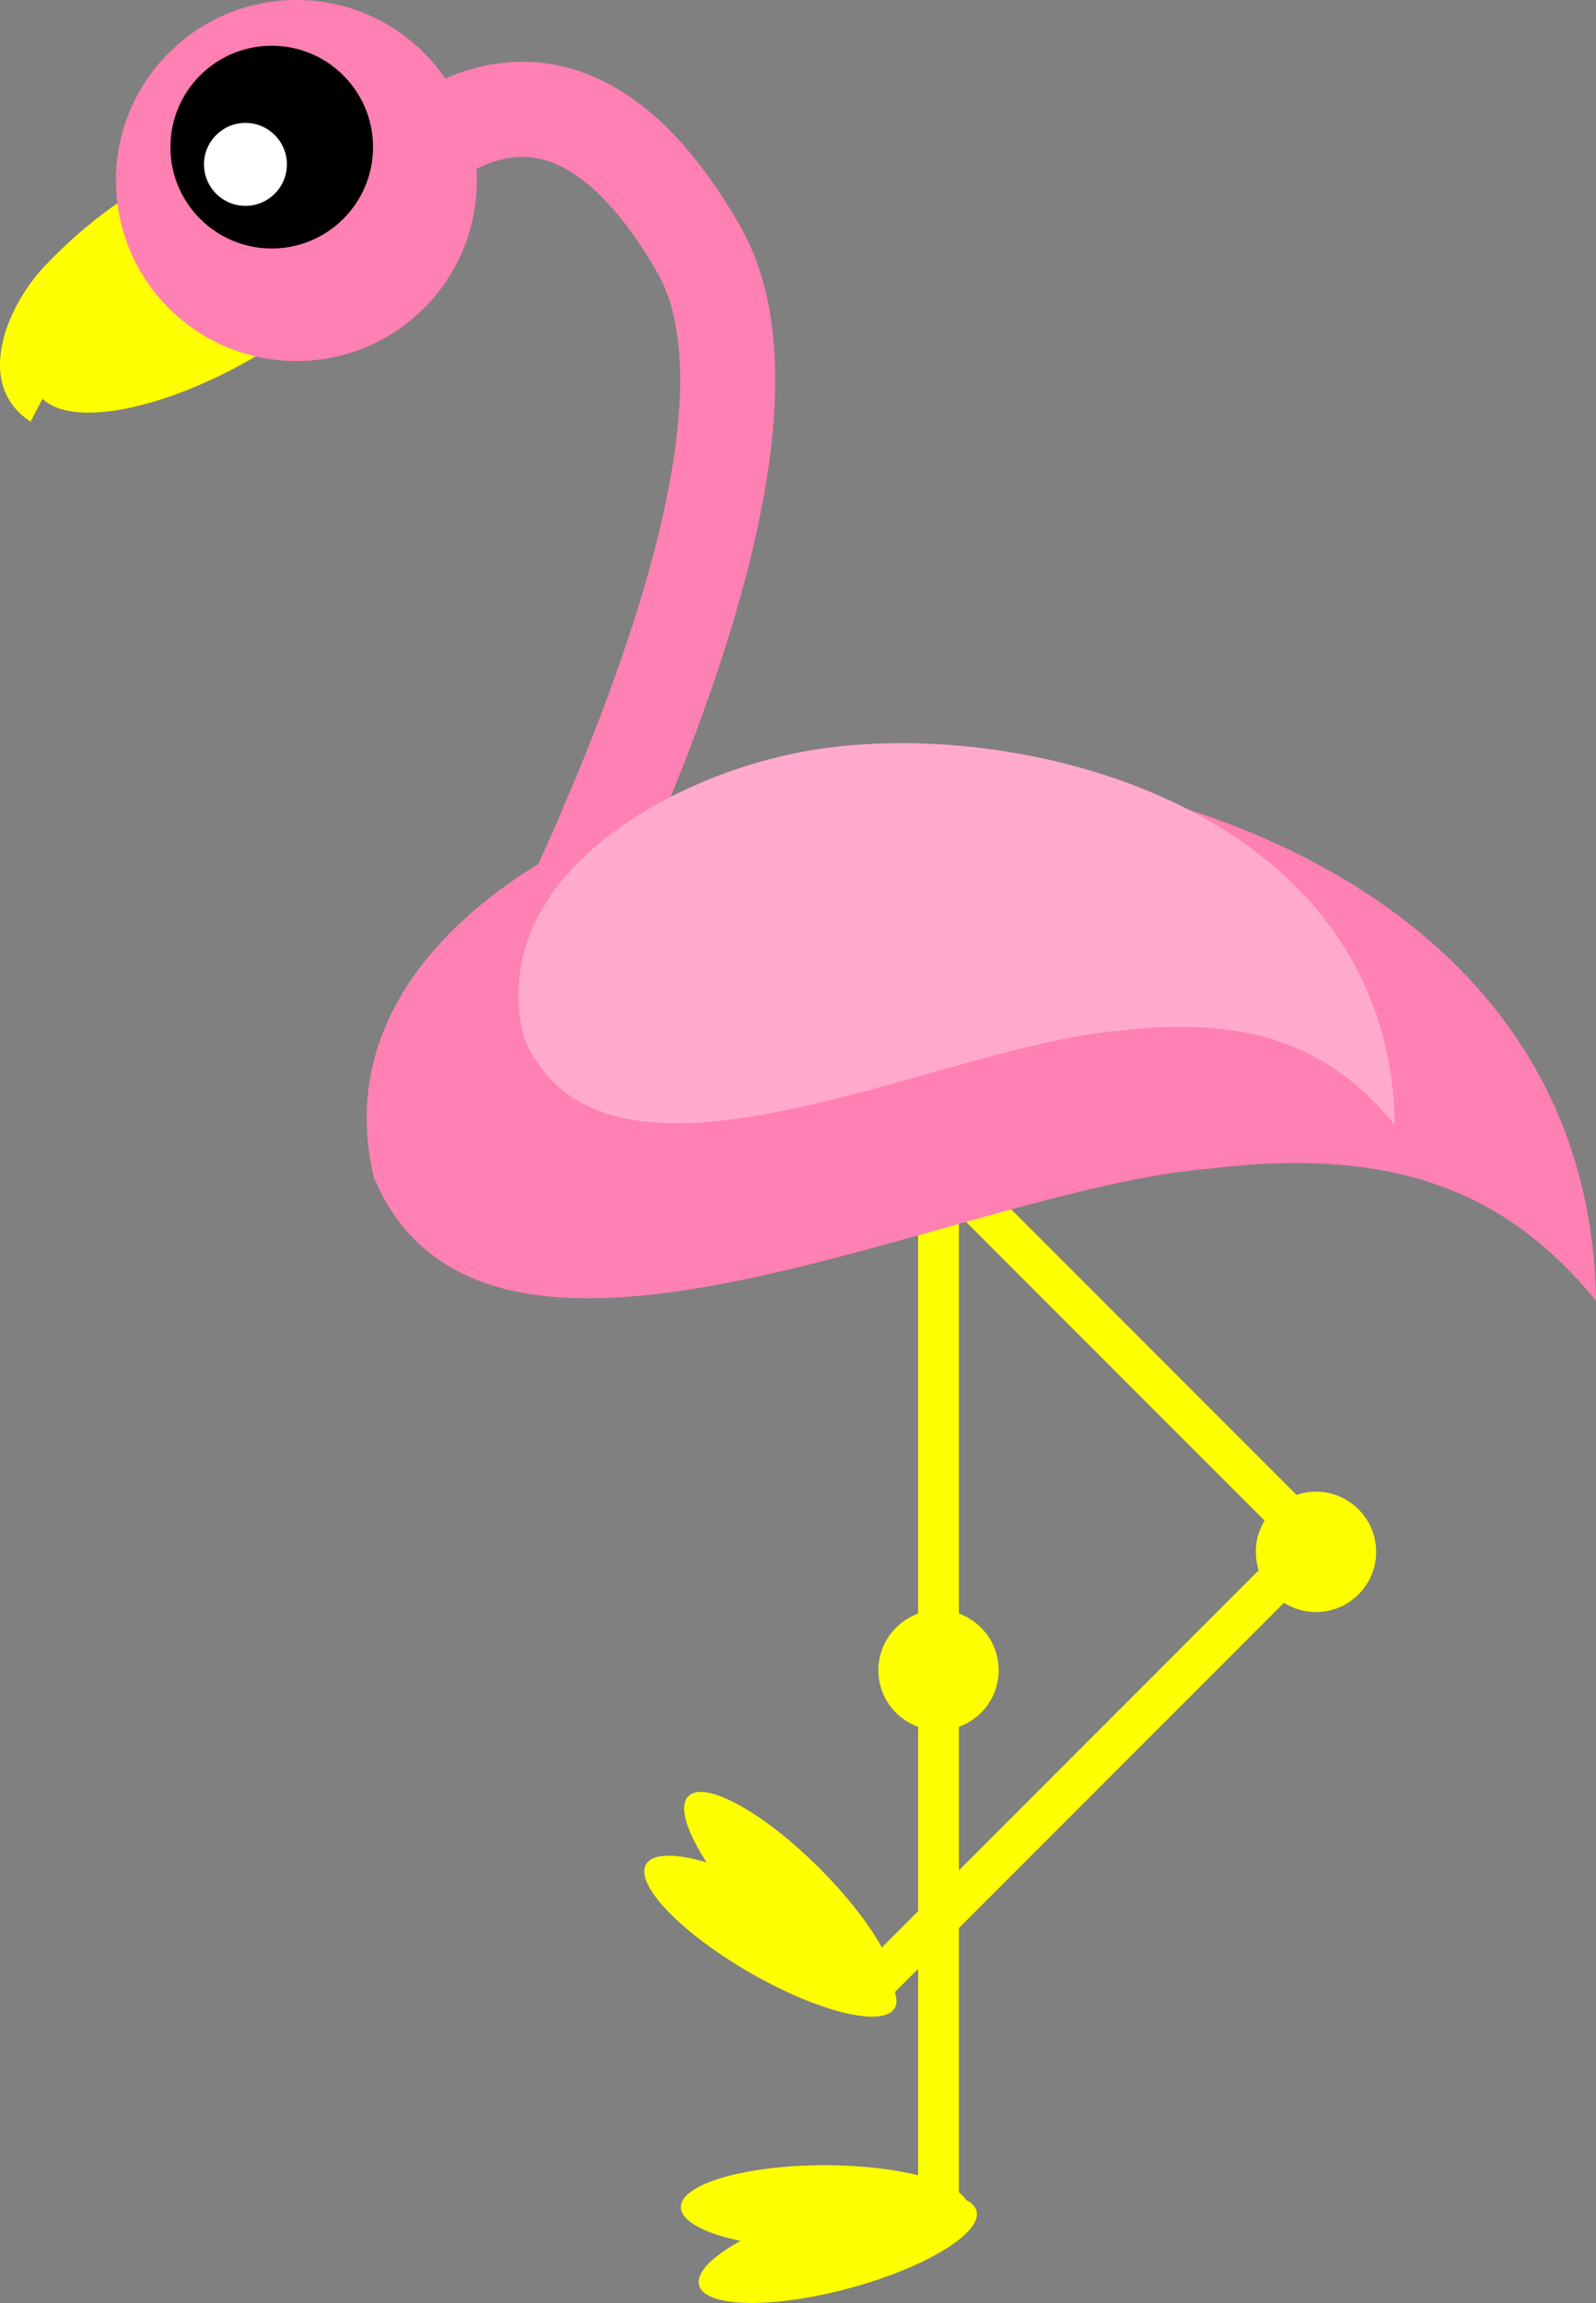 <?xml version="1.0" encoding="UTF-8" standalone="no"?>
<!-- Created with Inkscape (http://www.inkscape.org/) -->

<svg
   xmlns:dc="http://purl.org/dc/elements/1.1/"
   xmlns:cc="http://creativecommons.org/ns#"
   xmlns:rdf="http://www.w3.org/1999/02/22-rdf-syntax-ns#"
   xmlns:svg="http://www.w3.org/2000/svg"
   xmlns="http://www.w3.org/2000/svg"
   xmlns:sodipodi="http://sodipodi.sourceforge.net/DTD/sodipodi-0.dtd"
   xmlns:inkscape="http://www.inkscape.org/namespaces/inkscape"
   width="155.443mm"
   height="224.162mm"
   viewBox="0 0 155.443 224.162"
   version="1.1"
   id="svg8"
   inkscape:version="0.92.4 (5da689c313, 2019-01-14)"
   sodipodi:docname="flamingo.svg"
   inkscape:export-filename="E:\munka\my_svg_drawings\flamingo.png"
   inkscape:export-xdpi="7.2518892"
   inkscape:export-ydpi="7.2518892">
  <rect x="0" y="0" width="155.443" height="224.162" fill="#808080" stroke="none"/>
  <defs
     id="defs2">
    <inkscape:path-effect
       effect="spiro"
       id="path-effect5567"
       is_visible="true" />
    <inkscape:path-effect
       effect="spiro"
       id="path-effect5563"
       is_visible="true" />
    <inkscape:path-effect
       effect="spiro"
       id="path-effect5531"
       is_visible="true" />
    <inkscape:path-effect
       effect="spiro"
       id="path-effect5531-3"
       is_visible="true" />
  </defs>
  <sodipodi:namedview
     id="base"
     pagecolor="#ffffff"
     bordercolor="#666666"
     borderopacity="1.0"
     inkscape:pageopacity="0.0"
     inkscape:pageshadow="2"
     inkscape:zoom="0.7"
     inkscape:cx="406.45163"
     inkscape:cy="398.43778"
     inkscape:document-units="mm"
     inkscape:current-layer="layer1"
     showgrid="false"
     inkscape:window-width="1920"
     inkscape:window-height="1017"
     inkscape:window-x="-8"
     inkscape:window-y="-8"
     inkscape:window-maximized="1"
     fit-margin-top="0"
     fit-margin-left="0"
     fit-margin-right="0"
     fit-margin-bottom="0"
     showguides="false">
    <inkscape:grid
       type="xygrid"
       id="grid953"
       originx="42.444"
       originy="56.274" />
  </sodipodi:namedview>
  <g
     inkscape:label="Layer 1"
     inkscape:groupmode="layer"
     id="layer1"
     transform="translate(-12.44,-55.373)">
    <circle
       style="opacity:1;fill:#ffffff;fill-opacity:1;fill-rule:nonzero;stroke:#000000;stroke-width:1.323;stroke-linecap:round;stroke-linejoin:round;stroke-miterlimit:4;stroke-dasharray:none;stroke-opacity:1"
       id="path883-0-6"
       cx="314.091"
       cy="100.261"
       r="0" />
    <circle
       style="opacity:1;fill:#ffffff;fill-opacity:1;fill-rule:nonzero;stroke:#000000;stroke-width:1.323;stroke-linecap:round;stroke-linejoin:round;stroke-miterlimit:4;stroke-dasharray:none;stroke-opacity:1"
       id="path883-0-62"
       cx="314.091"
       cy="100.261"
       r="0" />
    <circle
       style="opacity:1;fill:#ffffff;fill-opacity:1;fill-rule:nonzero;stroke:#000000;stroke-width:1.323;stroke-linecap:round;stroke-linejoin:round;stroke-miterlimit:4;stroke-dasharray:none;stroke-opacity:1"
       id="path883-0-3"
       cx="314.091"
       cy="100.261"
       r="0" />
    <g
       transform="translate(28.023,-0.912)"
       id="g5352-2" />
    <g
       id="g1028"
       transform="translate(-0.756,-0.756)">
      <path
         style="fill:none;fill-rule:evenodd;stroke:#ffff00;stroke-width:3.969;stroke-linecap:butt;stroke-linejoin:miter;stroke-miterlimit:4;stroke-dasharray:none;stroke-opacity:1"
         d="m 98.071,163.033 44.634,44.634"
         id="path984"
         inkscape:connector-curvature="0" />
      <path
         inkscape:connector-curvature="0"
         id="path959"
         d="m 104.604,151.945 v 121.073"
         style="fill:none;fill-rule:evenodd;stroke:#ffff00;stroke-width:3.969;stroke-linecap:butt;stroke-linejoin:miter;stroke-miterlimit:4;stroke-dasharray:none;stroke-opacity:1" />
      <g
         transform="rotate(-30,-9.561,563.647)"
         id="g957">
        <path
           style="opacity:1;vector-effect:none;fill:#ffff00;fill-opacity:1;fill-rule:nonzero;stroke:none;stroke-width:9.26;stroke-linecap:round;stroke-linejoin:round;stroke-miterlimit:4;stroke-dasharray:none;stroke-dashoffset:0;stroke-opacity:1"
           d="m 288.085,169.518 c -2.281,12.17 -11.108,-17.487 -42.115,3.021 -3.081,-6.05 3.939,-11.13 9.078,-12.523 10.333,-3.025 23.708,-2.916 31.579,5.41 0.877,1.174 1.464,2.611 1.458,4.092 z"
           id="path932"
           inkscape:connector-curvature="0"
           sodipodi:nodetypes="ccccc" />
        <ellipse
           ry="7.611"
           rx="19.865"
           cy="170.387"
           cx="267.851"
           id="ellipse935"
           style="opacity:1;vector-effect:none;fill:#ffff00;fill-opacity:1;fill-rule:nonzero;stroke:none;stroke-width:15.081;stroke-linecap:round;stroke-linejoin:round;stroke-miterlimit:4;stroke-dasharray:none;stroke-dashoffset:0;stroke-opacity:1" />
      </g>
      <path
         sodipodi:nodetypes="csc"
         inkscape:connector-curvature="0"
         id="path858"
         d="m 43.098,85.427 c -0.566,-2.225 19.557,-37.4 38.151,-5.034 15.046,26.19 -35.906,104.232 -17.052,76.705"
         style="fill:none;fill-rule:evenodd;stroke:#ff80b2;stroke-width:9.26;stroke-linecap:butt;stroke-linejoin:miter;stroke-miterlimit:4;stroke-dasharray:none;stroke-opacity:1" />
      <path
         sodipodi:nodetypes="ccccc"
         inkscape:connector-curvature="0"
         id="path856-7"
         d="m 168.638,182.728 c -8.471,-10.33 -19.194,-15.097 -37.63,-12.859 -24.986,2.001 -70.38,26.798 -81.388,0.901 -5.238,-21.766 19.547,-35.356 37.47,-38.878 29.096,-5.746 80.897,7.027 81.548,50.836 z"
         style="opacity:1;vector-effect:none;fill:#ff80b2;fill-opacity:1;fill-rule:nonzero;stroke:none;stroke-width:0.794;stroke-linecap:round;stroke-linejoin:round;stroke-miterlimit:4;stroke-dasharray:none;stroke-dashoffset:0;stroke-opacity:1" />
      <path
         style="opacity:1;vector-effect:none;fill:#ffaacc;fill-opacity:1;fill-rule:nonzero;stroke:none;stroke-width:0.566;stroke-linecap:round;stroke-linejoin:round;stroke-miterlimit:4;stroke-dasharray:none;stroke-dashoffset:0;stroke-opacity:1"
         d="m 149.045,165.622 c -6.039,-7.364 -13.683,-10.762 -26.826,-9.167 -17.812,1.427 -50.173,19.104 -58.02,0.642 -3.734,-15.517 13.935,-25.205 26.712,-27.716 20.742,-4.096 57.67,5.009 58.135,36.24 z"
         id="path876"
         inkscape:connector-curvature="0"
         sodipodi:nodetypes="ccccc" />
      <circle
         r="17.573"
         cy="73.702"
         cx="42.063"
         id="path917"
         style="opacity:1;vector-effect:none;fill:#ff80b2;fill-opacity:1;fill-rule:nonzero;stroke:none;stroke-width:10.32;stroke-linecap:round;stroke-linejoin:round;stroke-miterlimit:4;stroke-dasharray:none;stroke-dashoffset:0;stroke-opacity:1" />
      <circle
         r="9.867"
         cy="70.448"
         cx="39.66"
         id="path919"
         style="opacity:1;vector-effect:none;fill:#000000;fill-opacity:1;fill-rule:nonzero;stroke:none;stroke-width:7.326;stroke-linecap:round;stroke-linejoin:round;stroke-miterlimit:4;stroke-dasharray:none;stroke-dashoffset:0;stroke-opacity:1" />
      <circle
         style="opacity:1;vector-effect:none;fill:#ffffff;fill-opacity:1;fill-rule:nonzero;stroke:none;stroke-width:2.997;stroke-linecap:round;stroke-linejoin:round;stroke-miterlimit:4;stroke-dasharray:none;stroke-dashoffset:0;stroke-opacity:1"
         id="circle921"
         cx="37.102"
         cy="72.128"
         r="4.037" />
      <circle
         r="3.874"
         cy="218.69"
         cx="104.604"
         id="path961"
         style="opacity:1;vector-effect:none;fill:#ffff00;fill-opacity:1;fill-rule:nonzero;stroke:#ffff00;stroke-width:3.969;stroke-linecap:round;stroke-linejoin:round;stroke-miterlimit:4;stroke-dasharray:none;stroke-dashoffset:0;stroke-opacity:1" />
      <g
         transform="translate(-269.408,-49.178)"
         id="g1000">
        <ellipse
           style="opacity:1;vector-effect:none;fill:#ffff00;fill-opacity:1;fill-rule:nonzero;stroke:none;stroke-width:9.253;stroke-linecap:round;stroke-linejoin:round;stroke-miterlimit:4;stroke-dasharray:none;stroke-dashoffset:0;stroke-opacity:1"
           id="path930-9"
           cx="362.905"
           cy="320.116"
           rx="13.985"
           ry="4.069" />
        <ellipse
           transform="matrix(0.966,-0.259,-0.259,-0.966,0,0)"
           ry="4.069"
           rx="13.985"
           cy="-407.319"
           cx="267.812"
           id="ellipse978"
           style="opacity:1;vector-effect:none;fill:#ffff00;fill-opacity:1;fill-rule:nonzero;stroke:none;stroke-width:9.253;stroke-linecap:round;stroke-linejoin:round;stroke-miterlimit:4;stroke-dasharray:none;stroke-dashoffset:0;stroke-opacity:1" />
      </g>
      <circle
         style="opacity:1;vector-effect:none;fill:#ffff00;fill-opacity:1;fill-rule:nonzero;stroke:#ffff00;stroke-width:3.969;stroke-linecap:round;stroke-linejoin:round;stroke-miterlimit:4;stroke-dasharray:none;stroke-dashoffset:0;stroke-opacity:1"
         id="circle986"
         cx="141.368"
         cy="207.171"
         r="3.874" />
      <path
         inkscape:connector-curvature="0"
         id="path994"
         d="m 139.674,207.892 -40.978,40.978"
         style="fill:none;fill-rule:evenodd;stroke:#ffff00;stroke-width:3.969;stroke-linecap:butt;stroke-linejoin:miter;stroke-miterlimit:4;stroke-dasharray:none;stroke-opacity:1" />
      <g
         transform="rotate(45,322.215,-48.789)"
         id="g1006">
        <ellipse
           ry="4.069"
           rx="13.985"
           cy="320.116"
           cx="362.905"
           id="ellipse1002"
           style="opacity:1;vector-effect:none;fill:#ffff00;fill-opacity:1;fill-rule:nonzero;stroke:none;stroke-width:9.253;stroke-linecap:round;stroke-linejoin:round;stroke-miterlimit:4;stroke-dasharray:none;stroke-dashoffset:0;stroke-opacity:1" />
        <ellipse
           style="opacity:1;vector-effect:none;fill:#ffff00;fill-opacity:1;fill-rule:nonzero;stroke:none;stroke-width:9.253;stroke-linecap:round;stroke-linejoin:round;stroke-miterlimit:4;stroke-dasharray:none;stroke-dashoffset:0;stroke-opacity:1"
           id="ellipse1004"
           cx="267.812"
           cy="-407.319"
           rx="13.985"
           ry="4.069"
           transform="matrix(0.966,-0.259,-0.259,-0.966,0,0)" />
      </g>
    </g>
  </g>
</svg>
